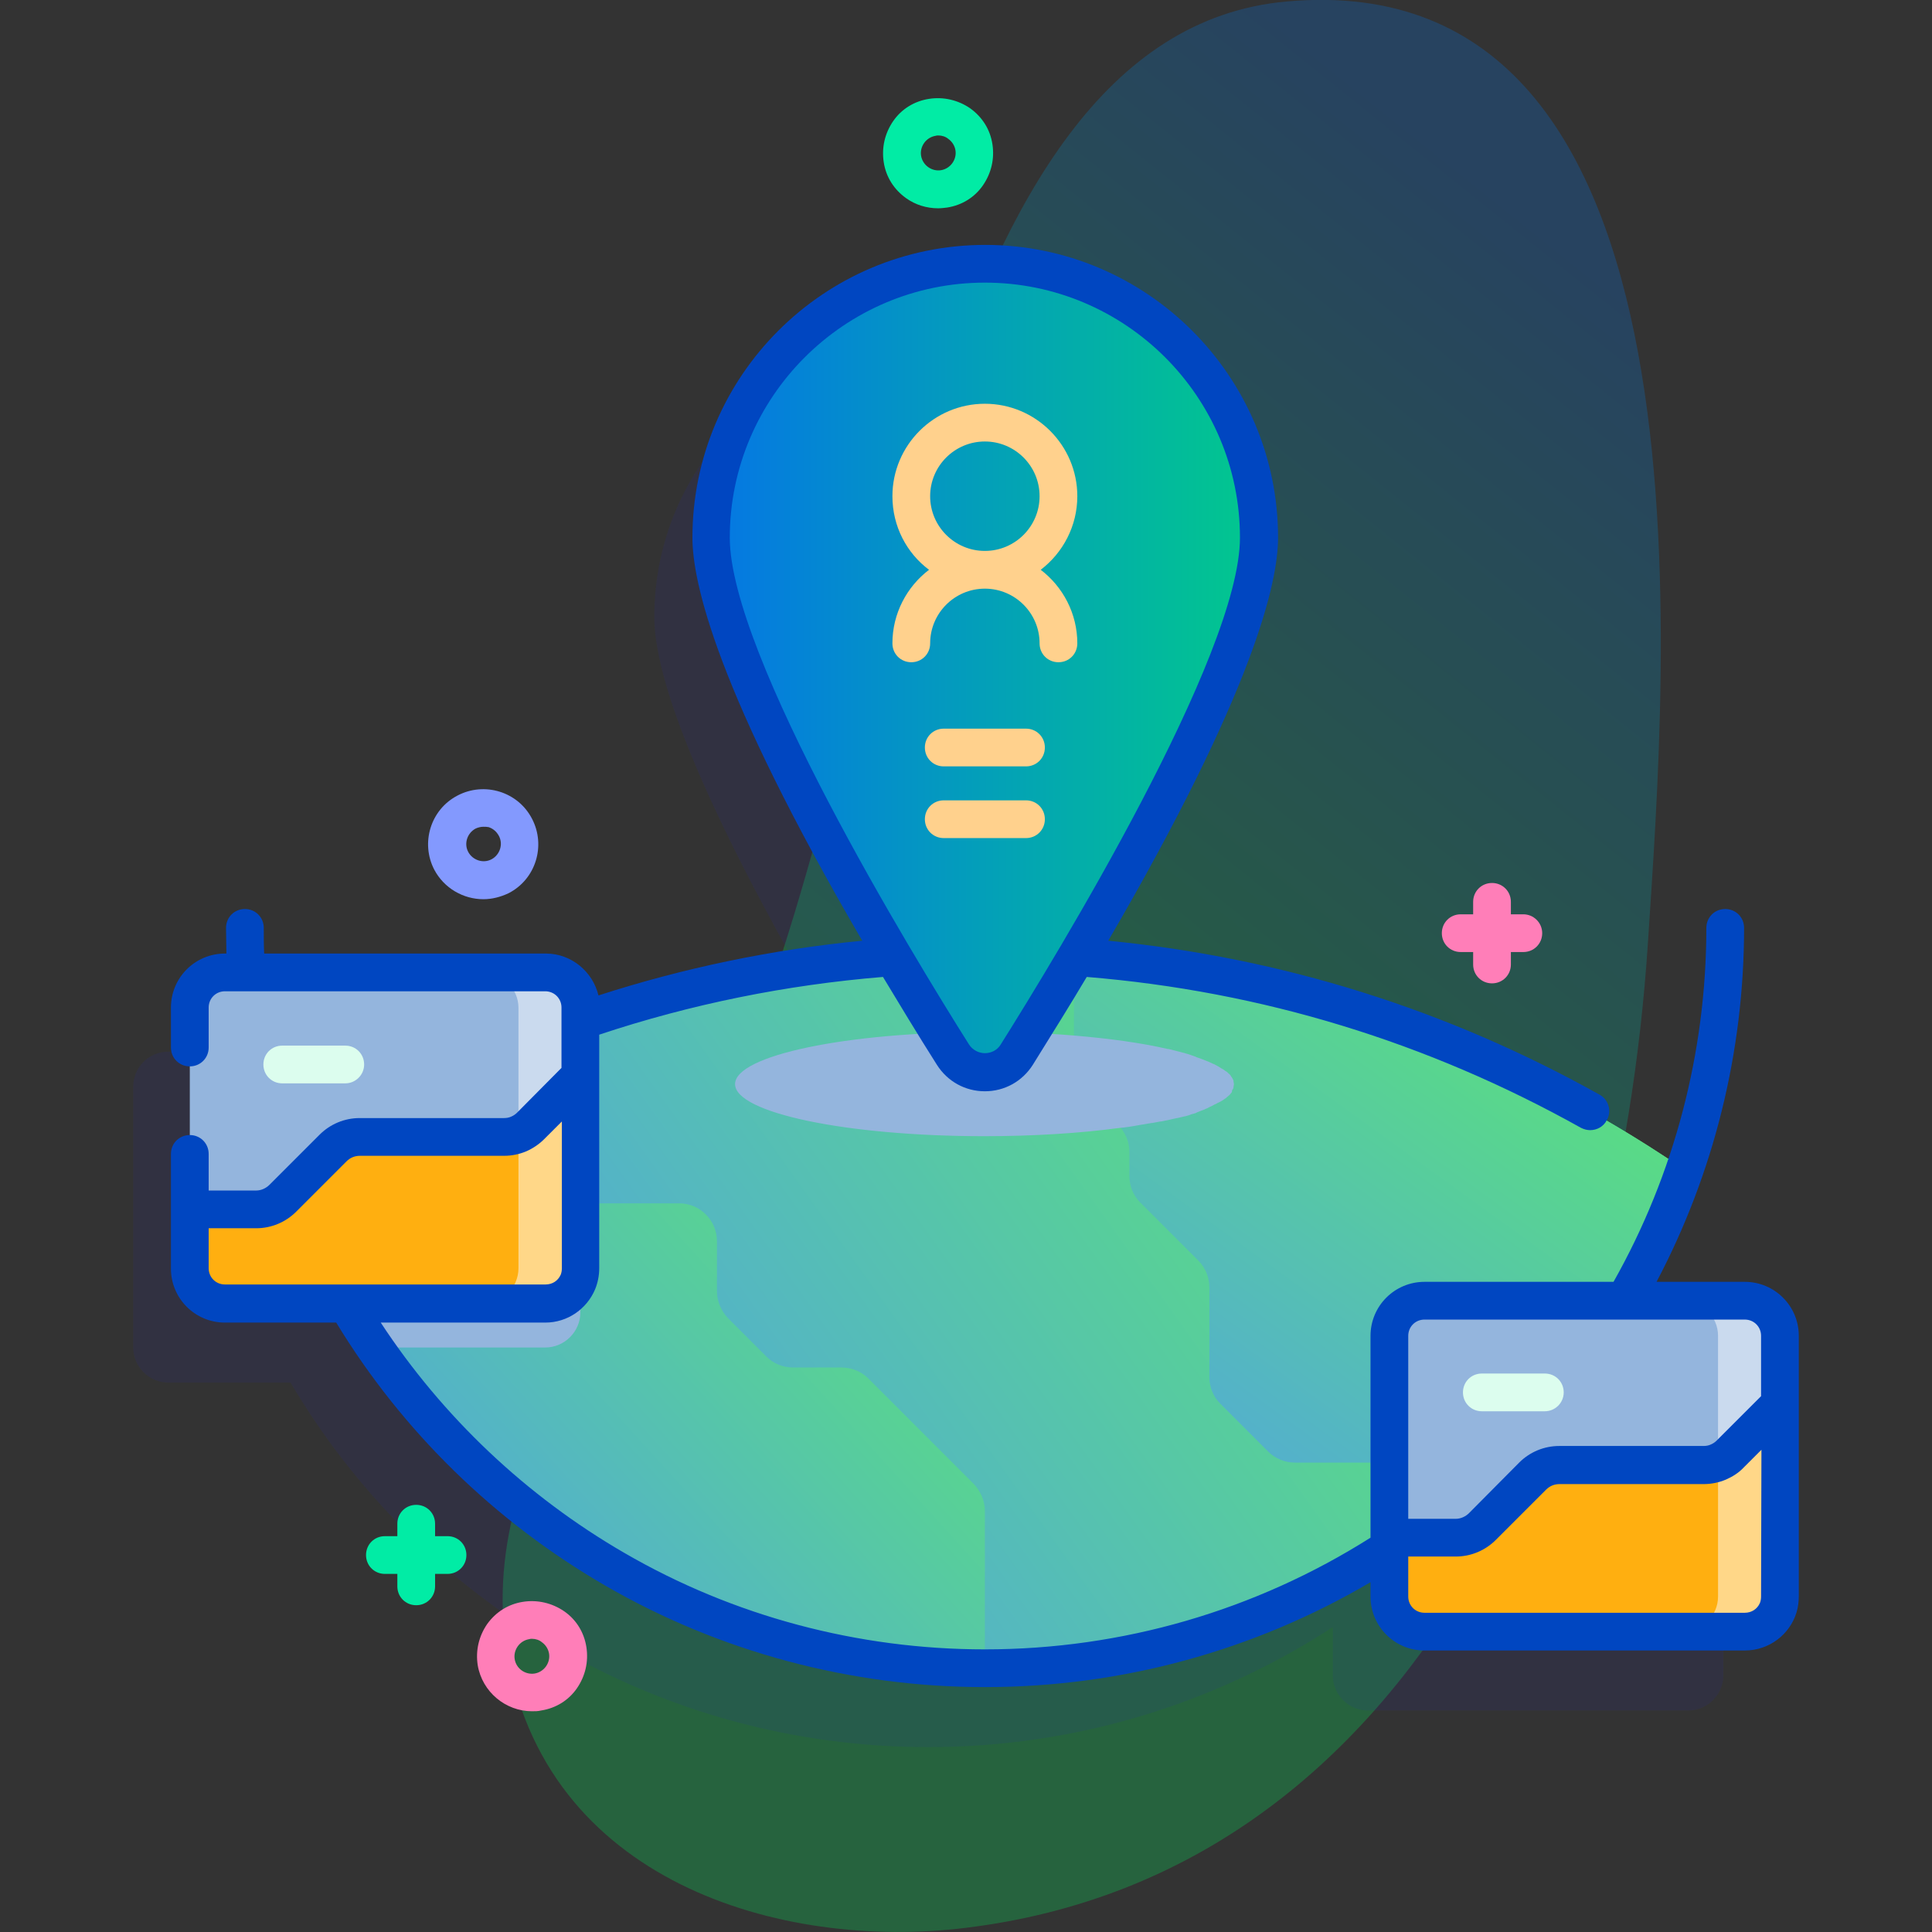 <svg xmlns="http://www.w3.org/2000/svg" viewBox="0 0 512 512"><rect x="0" y="0" width="512" height="512" fill="#333333" stroke="none"/><linearGradient id="location_svg__a" gradientUnits="userSpaceOnUse" x1="447.303" y1="423.576" x2="262.303" y2="192.576" gradientTransform="matrix(1 0 0 -1 0 514)"><stop offset=".011" stop-color="#0575e6"/><stop offset="1" stop-color="#00f260"/></linearGradient><path d="M340.9.4C245 9.1 235.8 192.9 194.5 287c-20.5 46.7-68.8 94.8-60.3 149.8 9.6 62 72.9 80.1 121.7 74.1 120.7-14.7 172.9-141.1 180.8-260.8C441.5 176.3 457-10.1 340.9.4z" opacity=".25" fill="url(#location_svg__a)"/><path d="M447.4 365.7h-31.9c6.4-10.9 11.7-22.5 15.9-34.7-46.5-31.9-101.7-52-161.2-56.4 21.1-35.7 48.4-86.5 48.4-111.1 0-40.1-32.5-72.6-72.6-72.6s-72.6 32.5-72.6 72.6c0 24.6 27.3 75.4 48.4 111.1-28.8 2.1-56.6 7.9-82.9 17V288c0-5.1-4.2-9.3-9.3-9.3h-85c-5.2 0-9.3 4.2-9.3 9.3v69.1c0 5.1 4.2 9.3 9.3 9.3H77c34.1 57.8 97 96.6 169 96.6 39.5 0 76.3-11.7 107.2-31.8V444c0 5.1 4.2 9.3 9.3 9.3h84.9c5.1 0 9.3-4.2 9.3-9.3v-69c0-5.1-4.2-9.3-9.3-9.3z" opacity=".11" fill="#2626bc"/><linearGradient id="location_svg__b" gradientUnits="userSpaceOnUse" x1="173.998" y1="394.418" x2="347.899" y2="270.182"><stop offset=".011" stop-color="#53acd3"/><stop offset="1" stop-color="#5ae07d"/></linearGradient><path d="M446.4 310c-26.6 76.9-99.6 132.1-185.4 132.1S102.1 386.9 75.6 310c52.8-36.1 116.6-57.3 185.4-57.3s132.6 21.2 185.4 57.3z" fill="url(#location_svg__b)"/><linearGradient id="location_svg__c" gradientUnits="userSpaceOnUse" x1="127.358" y1="419.212" x2="242.307" y2="314.75"><stop offset=".011" stop-color="#53acd3"/><stop offset="1" stop-color="#5ae07d"/></linearGradient><path d="M261 400.4v41.7c-62.1 0-117.5-28.9-153.5-74-2.8-3.5-5.5-7.2-8.1-10.9-8.2-11.9-15.1-24.7-20.6-38.3H180c5.5 0 10 4.5 10 10v13.3c0 2.6 1.1 5.2 2.9 7.1l10.2 10.2c1.9 1.9 4.4 2.9 7.1 2.9H223c2.6 0 5.2 1 7.1 2.9l28 28c1.8 1.9 2.9 4.5 2.9 7.1z" fill="url(#location_svg__c)"/><path d="M153.8 318.9v28.9c0 5.1-4.2 9.3-9.3 9.3h-45c-8.2-11.9-15.1-24.7-20.6-38.3l74.9.1z" fill="#94b5dd"/><linearGradient id="location_svg__d" gradientUnits="userSpaceOnUse" x1="299.517" y1="380.158" x2="393.047" y2="250.738"><stop offset=".011" stop-color="#53acd3"/><stop offset="1" stop-color="#5ae07d"/></linearGradient><path d="M446.4 310c-10.3 29.8-27.5 56.3-49.8 77.6h-53.4c-2.6 0-5.2-1-7.1-2.9L323.4 372c-1.9-1.9-2.9-4.4-2.9-7.1v-23.7c0-2.6-1-5.2-2.9-7.1l-15.4-15.4c-1.9-1.9-2.9-4.4-2.9-7.1v-6.3c0-2.3-.8-4.6-2.3-6.4-.2-.3-.4-.5-.6-.7l-8.9-8.9c-1.9-1.9-2.9-4.4-2.9-7.1v-28.7c59.7 4.3 115.1 24.5 161.8 56.5z" fill="url(#location_svg__d)"/><path d="M326.6 288.8s0-.1.1-.1c.1-.2.2-.4.2-.6v-.1c0-.2.1-.4.1-.6 0-.2 0-.4-.1-.7v-.2c0-.2-.1-.3-.2-.5 0-.1 0-.1-.1-.2-.1-.2-.2-.4-.4-.6v-.1c-.2-.2-.3-.4-.6-.6l-.1-.1c-.2-.2-.4-.4-.6-.5-.1 0-.1-.1-.2-.1-.2-.2-.4-.3-.7-.5-.1 0-.1-.1-.2-.1-.6-.4-1.3-.8-2.1-1.2-.1 0-.2-.1-.3-.1-.3-.2-.7-.3-1-.5-.1 0-.2-.1-.3-.1-.9-.4-1.8-.7-2.9-1.1-.1 0-.1 0-.2-.1-.5-.2-.9-.3-1.4-.5-.1 0-.2-.1-.3-.1-.5-.2-1.1-.3-1.6-.5h-.1c-1.2-.3-2.6-.7-3.9-1h-.2c-6.9-1.6-15.5-2.8-25.2-3.6-7.3-.6-15.2-.9-23.5-.9-36.4 0-66 6.2-66 13.8s29.5 13.8 66 13.8c13.3 0 25.6-.8 36-2.2.3 0 .6-.1.9-.1h.1c1.7-.2 3.4-.5 5-.8h.1c.8-.1 1.5-.3 2.3-.4h.2c.7-.1 1.4-.3 2.1-.4h.2c.7-.1 1.3-.3 2-.4.1 0 .3-.1.4-.1.6-.1 1.2-.3 1.8-.4h.1c.6-.1 1.1-.3 1.7-.4.2 0 .3-.1.5-.1.5-.1 1-.3 1.5-.5.1 0 .2-.1.4-.1.4-.1.8-.2 1.1-.4.2-.1.3-.1.5-.2.4-.2.8-.3 1.3-.5.2-.1.3-.1.4-.2.3-.1.6-.2.9-.4.1-.1.3-.1.4-.2.4-.2.7-.3 1-.5.1-.1.3-.1.4-.2.3-.1.5-.3.8-.4.1-.1.3-.1.4-.2.2-.1.5-.3.7-.4.1-.1.2-.1.3-.2.2-.2.5-.3.7-.5l.2-.2c.2-.1.3-.3.5-.4l.2-.2c.2-.2.3-.4.5-.6 0-.1.1-.1.1-.2-.1-.1 0-.3.1-.5zM153.8 267.1v69c0 5.1-4.2 9.3-9.3 9.3H59.6c-5.2 0-9.3-4.2-9.3-9.3v-69c0-5.1 4.2-9.3 9.3-9.3h84.9c5.2-.1 9.3 4.1 9.3 9.3z" fill="#94b5dd"/><path d="M91.5 287.1H74.8c-2.8 0-5-2.2-5-5s2.2-5 5-5h16.7c2.8 0 5 2.2 5 5s-2.3 5-5 5z" fill="#dcfdee"/><path d="M153.8 267.1v69c0 5.1-4.2 9.3-9.3 9.3h-16.4c5.1 0 9.3-4.2 9.3-9.3v-69c0-5.1-4.2-9.3-9.3-9.3h16.4c5.2-.1 9.3 4.1 9.3 9.3z" opacity=".5" fill="#fff"/><path d="M153.8 285.1v51c0 5.1-4.2 9.3-9.3 9.3H59.6c-5.2 0-9.3-4.2-9.3-9.3v-15.6h17.6c2.7 0 5.2-1 7.1-2.9l13.3-13.3c1.9-1.9 4.4-2.9 7.1-2.9h38.2c1.4 0 2.7-.3 3.9-.8 1.2-.5 2.2-1.2 3.1-2.1l13.2-13.4z" fill="#ffaf10"/><path d="M153.8 285.1v51c0 5.1-4.2 9.3-9.3 9.3h-16.4c5.1 0 9.3-4.2 9.3-9.3v-35.6c1.2-.5 2.2-1.2 3.1-2.1l13.3-13.3z" opacity=".5" fill="#fff"/><path d="M471.7 354v69c0 5.1-4.2 9.3-9.3 9.3h-84.9c-5.1 0-9.3-4.2-9.3-9.3v-69c0-5.1 4.2-9.3 9.3-9.3h84.9c5.1 0 9.3 4.2 9.3 9.3z" fill="#94b5dd"/><path d="M409.4 374h-16.7c-2.8 0-5-2.2-5-5s2.2-5 5-5h16.7c2.8 0 5 2.2 5 5s-2.3 5-5 5z" fill="#dcfdee"/><path d="M471.7 354v69c0 5.1-4.2 9.3-9.3 9.3H446c5.1 0 9.3-4.2 9.3-9.3v-69c0-5.1-4.2-9.3-9.3-9.3h16.4c5.1 0 9.3 4.2 9.3 9.3z" opacity=".5" fill="#fff"/><path d="M471.7 372.1v51c0 5.1-4.2 9.3-9.3 9.3h-84.9c-5.1 0-9.3-4.2-9.3-9.3v-15.6h17.6c2.6 0 5.2-1 7.1-2.9l13.3-13.3c1.9-1.9 4.4-2.9 7.1-2.9h38.2c1.4 0 2.7-.3 3.9-.8 1.2-.5 2.2-1.2 3.1-2.1l13.2-13.4z" fill="#ffaf10"/><path d="M471.7 372.1v51c0 5.1-4.2 9.3-9.3 9.3H446c5.1 0 9.3-4.2 9.3-9.3v-35.6c1.2-.5 2.2-1.2 3.1-2.1l13.3-13.3z" opacity=".5" fill="#fff"/><linearGradient id="location_svg__e" gradientUnits="userSpaceOnUse" x1="182.758" y1="177.03" x2="408.909" y2="177.03"><stop offset=".011" stop-color="#0575e6"/><stop offset="1" stop-color="#00f260"/></linearGradient><path d="M333.6 142.5c0 31.6-45 106.5-64.1 136.9-3.9 6.2-13 6.2-16.9 0-19.1-30.5-64.1-105.4-64.1-136.9 0-40.1 32.5-72.6 72.6-72.6s72.5 32.5 72.5 72.6z" fill="url(#location_svg__e)"/><path d="M271.9 203.1h-21.8c-2.8 0-5-2.2-5-5s2.2-5 5-5h21.8c2.8 0 5 2.2 5 5s-2.2 5-5 5zM271.9 222.1h-21.8c-2.8 0-5-2.2-5-5s2.2-5 5-5h21.8c2.8 0 5 2.2 5 5s-2.2 5-5 5z" fill="#ffd18d"/><path d="M128.1 238.3c-5.3 0-10.4-2.9-13-7.8-3.7-7.1-1-16 6.2-19.7 7.1-3.7 16-1 19.7 6.2 3.7 7.1 1 16-6.2 19.7-2.1 1-4.4 1.6-6.7 1.6zm4.5-6.1zm-4.5-13.1c-.7 0-1.5.2-2.1.5-2.2 1.2-3.1 4-1.9 6.2s4 3.1 6.2 1.9c2.2-1.2 3.1-4 1.9-6.2-.6-1.1-1.5-1.9-2.7-2.3-.5-.1-.9-.1-1.4-.1z" fill="#8399fe"/><path d="M141 453.5c-7 0-13.2-5.1-14.4-12.2-.6-3.9.3-7.7 2.5-10.9 2.3-3.2 5.6-5.3 9.5-5.9 3.8-.6 7.7.3 10.9 2.5s5.3 5.6 5.9 9.5c.6 3.9-.3 7.7-2.5 10.9s-5.6 5.3-9.5 5.9c-.8.2-1.6.2-2.4.2zm0-19.2c-.3 0-.5 0-.8.1-1.2.2-2.3.9-3 1.9s-1 2.2-.8 3.4c.4 2.5 2.8 4.2 5.3 3.8 1.2-.2 2.3-.9 3-1.9s1-2.2.8-3.4c-.2-1.2-.9-2.3-1.9-3-.7-.6-1.7-.9-2.6-.9z" fill="#ff7eb8"/><path d="M248.6 55.2c-3 0-6-.9-8.5-2.7-3.2-2.3-5.3-5.6-5.9-9.5s.3-7.7 2.5-10.9 5.6-5.3 9.5-5.9c3.8-.6 7.7.3 10.9 2.5 3.2 2.3 5.3 5.6 5.9 9.5s-.3 7.7-2.5 10.9-5.6 5.3-9.5 5.9c-.8.1-1.6.2-2.4.2zm1.6-5.2zm-1.5-14.1c-.3 0-.5 0-.8.1-1.2.2-2.3.9-3 1.9s-1 2.2-.8 3.4c.2 1.2.9 2.3 1.9 3 1 .7 2.2 1 3.4.8 1.2-.2 2.3-.9 3-1.9s1-2.2.8-3.4c-.2-1.2-.9-2.3-1.9-3-.7-.6-1.7-.9-2.6-.9z" fill="#01eca5"/><path d="M403.7 242.3h-3.3V239c0-2.8-2.2-5-5-5s-5 2.2-5 5v3.3h-3.3c-2.8 0-5 2.2-5 5s2.2 5 5 5h3.3v3.3c0 2.8 2.2 5 5 5s5-2.2 5-5v-3.3h3.3c2.8 0 5-2.2 5-5s-2.3-5-5-5z" fill="#ff7eb8"/><path d="M118.6 407.1h-3.3v-3.3c0-2.8-2.2-5-5-5s-5 2.2-5 5v3.3H102c-2.8 0-5 2.2-5 5s2.2 5 5 5h3.3v3.3c0 2.8 2.2 5 5 5s5-2.2 5-5v-3.3h3.3c2.8 0 5-2.2 5-5s-2.2-5-5-5z" fill="#01eca5"/><path d="M476.7 354c0-7.9-6.4-14.3-14.3-14.3H439c15.2-28.8 23.2-61 23.2-93.8 0-2.8-2.2-5-5-5s-5 2.2-5 5c0 32.9-8.5 65.3-24.6 93.8h-50.1c-7.9 0-14.3 6.4-14.3 14.3v53.5c-30.5 19.3-65.8 29.6-102.2 29.6-33.6 0-66.7-8.8-95.6-25.6-25.9-15-48.1-36-64.5-61h43.6c5.9 0 11-3.6 13.2-8.8.7-1.7 1.1-3.6 1.1-5.6v-61.9c24.3-8.1 49.6-13.2 75.2-15.3 4.4 7.3 9.1 15.1 14.3 23.3 2.8 4.4 7.5 7 12.7 7 5.2 0 9.9-2.6 12.7-7 5.1-8.2 9.9-15.9 14.3-23.3 46.4 3.8 90.4 17.3 131 40 .8.4 1.6.6 2.4.6 1.8 0 3.5-.9 4.4-2.6 1.4-2.4.5-5.5-1.9-6.8-40.4-22.6-84.2-36.3-130.2-40.8 38.6-66.2 45-95 45-106.8 0-42.8-34.8-77.6-77.6-77.6s-77.6 34.8-77.6 77.6c0 11.8 6.4 40.6 45 106.8-23.8 2.3-47.3 7.2-69.9 14.5-1.5-6.3-7.2-11.1-13.9-11.1H70c-.1-2.3-.1-4.5-.1-6.8 0-2.8-2.2-5-5-5s-5 2.2-5 5c0 2.3.1 4.5.1 6.8h-.4c-7.9 0-14.3 6.4-14.3 14.3v10.6c0 2.8 2.2 5 5 5s5-2.2 5-5V267c0-2.4 1.9-4.3 4.3-4.3h84.9c2.4 0 4.3 1.9 4.3 4.3v16L137 294.9c-.4.4-1 .8-1.5 1-.6.3-1.3.4-2 .4H95.3c-4 0-7.8 1.6-10.6 4.4L71.4 314c-.9.9-2.2 1.5-3.5 1.5H55.3v-9.7c0-2.8-2.2-5-5-5s-5 2.2-5 5v30.4c0 7.9 6.4 14.3 14.3 14.3h29.5c17.5 28.8 42.1 52.8 71.3 69.7 30.4 17.6 65.2 26.9 100.6 26.9 36.1 0 71.3-9.6 102.2-27.8v3.8c0 7.9 6.4 14.3 14.3 14.3h84.9c6.4 0 11.9-4.2 13.7-10.1.4-1.3.6-2.8.6-4.3v-69zM261 74.9c37.3 0 67.6 30.3 67.6 67.6 0 31.1-48.5 110.6-63.4 134.3-.9 1.5-2.5 2.3-4.2 2.3s-3.3-.9-4.2-2.3c-14.9-23.6-63.4-103.2-63.4-134.3 0-37.2 30.3-67.6 67.6-67.6zM67.9 325.5c4 0 7.8-1.6 10.6-4.4l13.3-13.3c1-1 2.2-1.5 3.6-1.5h38.2c2 0 4-.4 5.9-1.2 1.8-.8 3.4-1.9 4.7-3.2l4.7-4.7v38.9c0 .6-.1 1.2-.3 1.7-.7 1.6-2.2 2.6-4 2.6h-85c-2.4 0-4.3-1.9-4.3-4.3v-10.6h12.6zm398.8 97.6c0 .6-.1 1.2-.3 1.7-.7 1.6-2.2 2.6-4 2.6h-84.9c-2.4 0-4.3-1.9-4.3-4.3v-10.6h12.6c4 0 7.8-1.6 10.6-4.4l13.3-13.3c1-1 2.2-1.5 3.6-1.5h38.2c2 0 4-.4 5.9-1.2 1.8-.8 3.4-1.8 4.7-3.2l4.7-4.7-.1 38.9zm-89.2-73.4h84.9c2.4 0 4.3 1.9 4.3 4.3v16l-11.8 11.8c-.4.4-1 .8-1.5 1-.6.3-1.3.4-2 .4h-38.2c-4 0-7.8 1.6-10.6 4.4L389.3 401c-.9.9-2.2 1.5-3.5 1.5h-12.6V354c0-2.4 1.9-4.3 4.3-4.3z" fill="#0046c1"/><path d="M275.8 151c5.9-4.5 9.7-11.6 9.7-19.5 0-13.5-11-24.5-24.5-24.5s-24.5 11-24.5 24.5c0 8 3.8 15.1 9.7 19.5-5.9 4.5-9.7 11.6-9.7 19.5 0 2.8 2.2 5 5 5s5-2.2 5-5c0-8 6.5-14.5 14.5-14.5s14.5 6.5 14.5 14.5c0 2.8 2.2 5 5 5s5-2.2 5-5c0-7.9-3.8-15-9.7-19.5zm-29.3-19.5c0-8 6.5-14.5 14.5-14.5s14.5 6.5 14.5 14.5S269 146 261 146s-14.5-6.5-14.5-14.5z" fill="#ffd18d"/></svg>